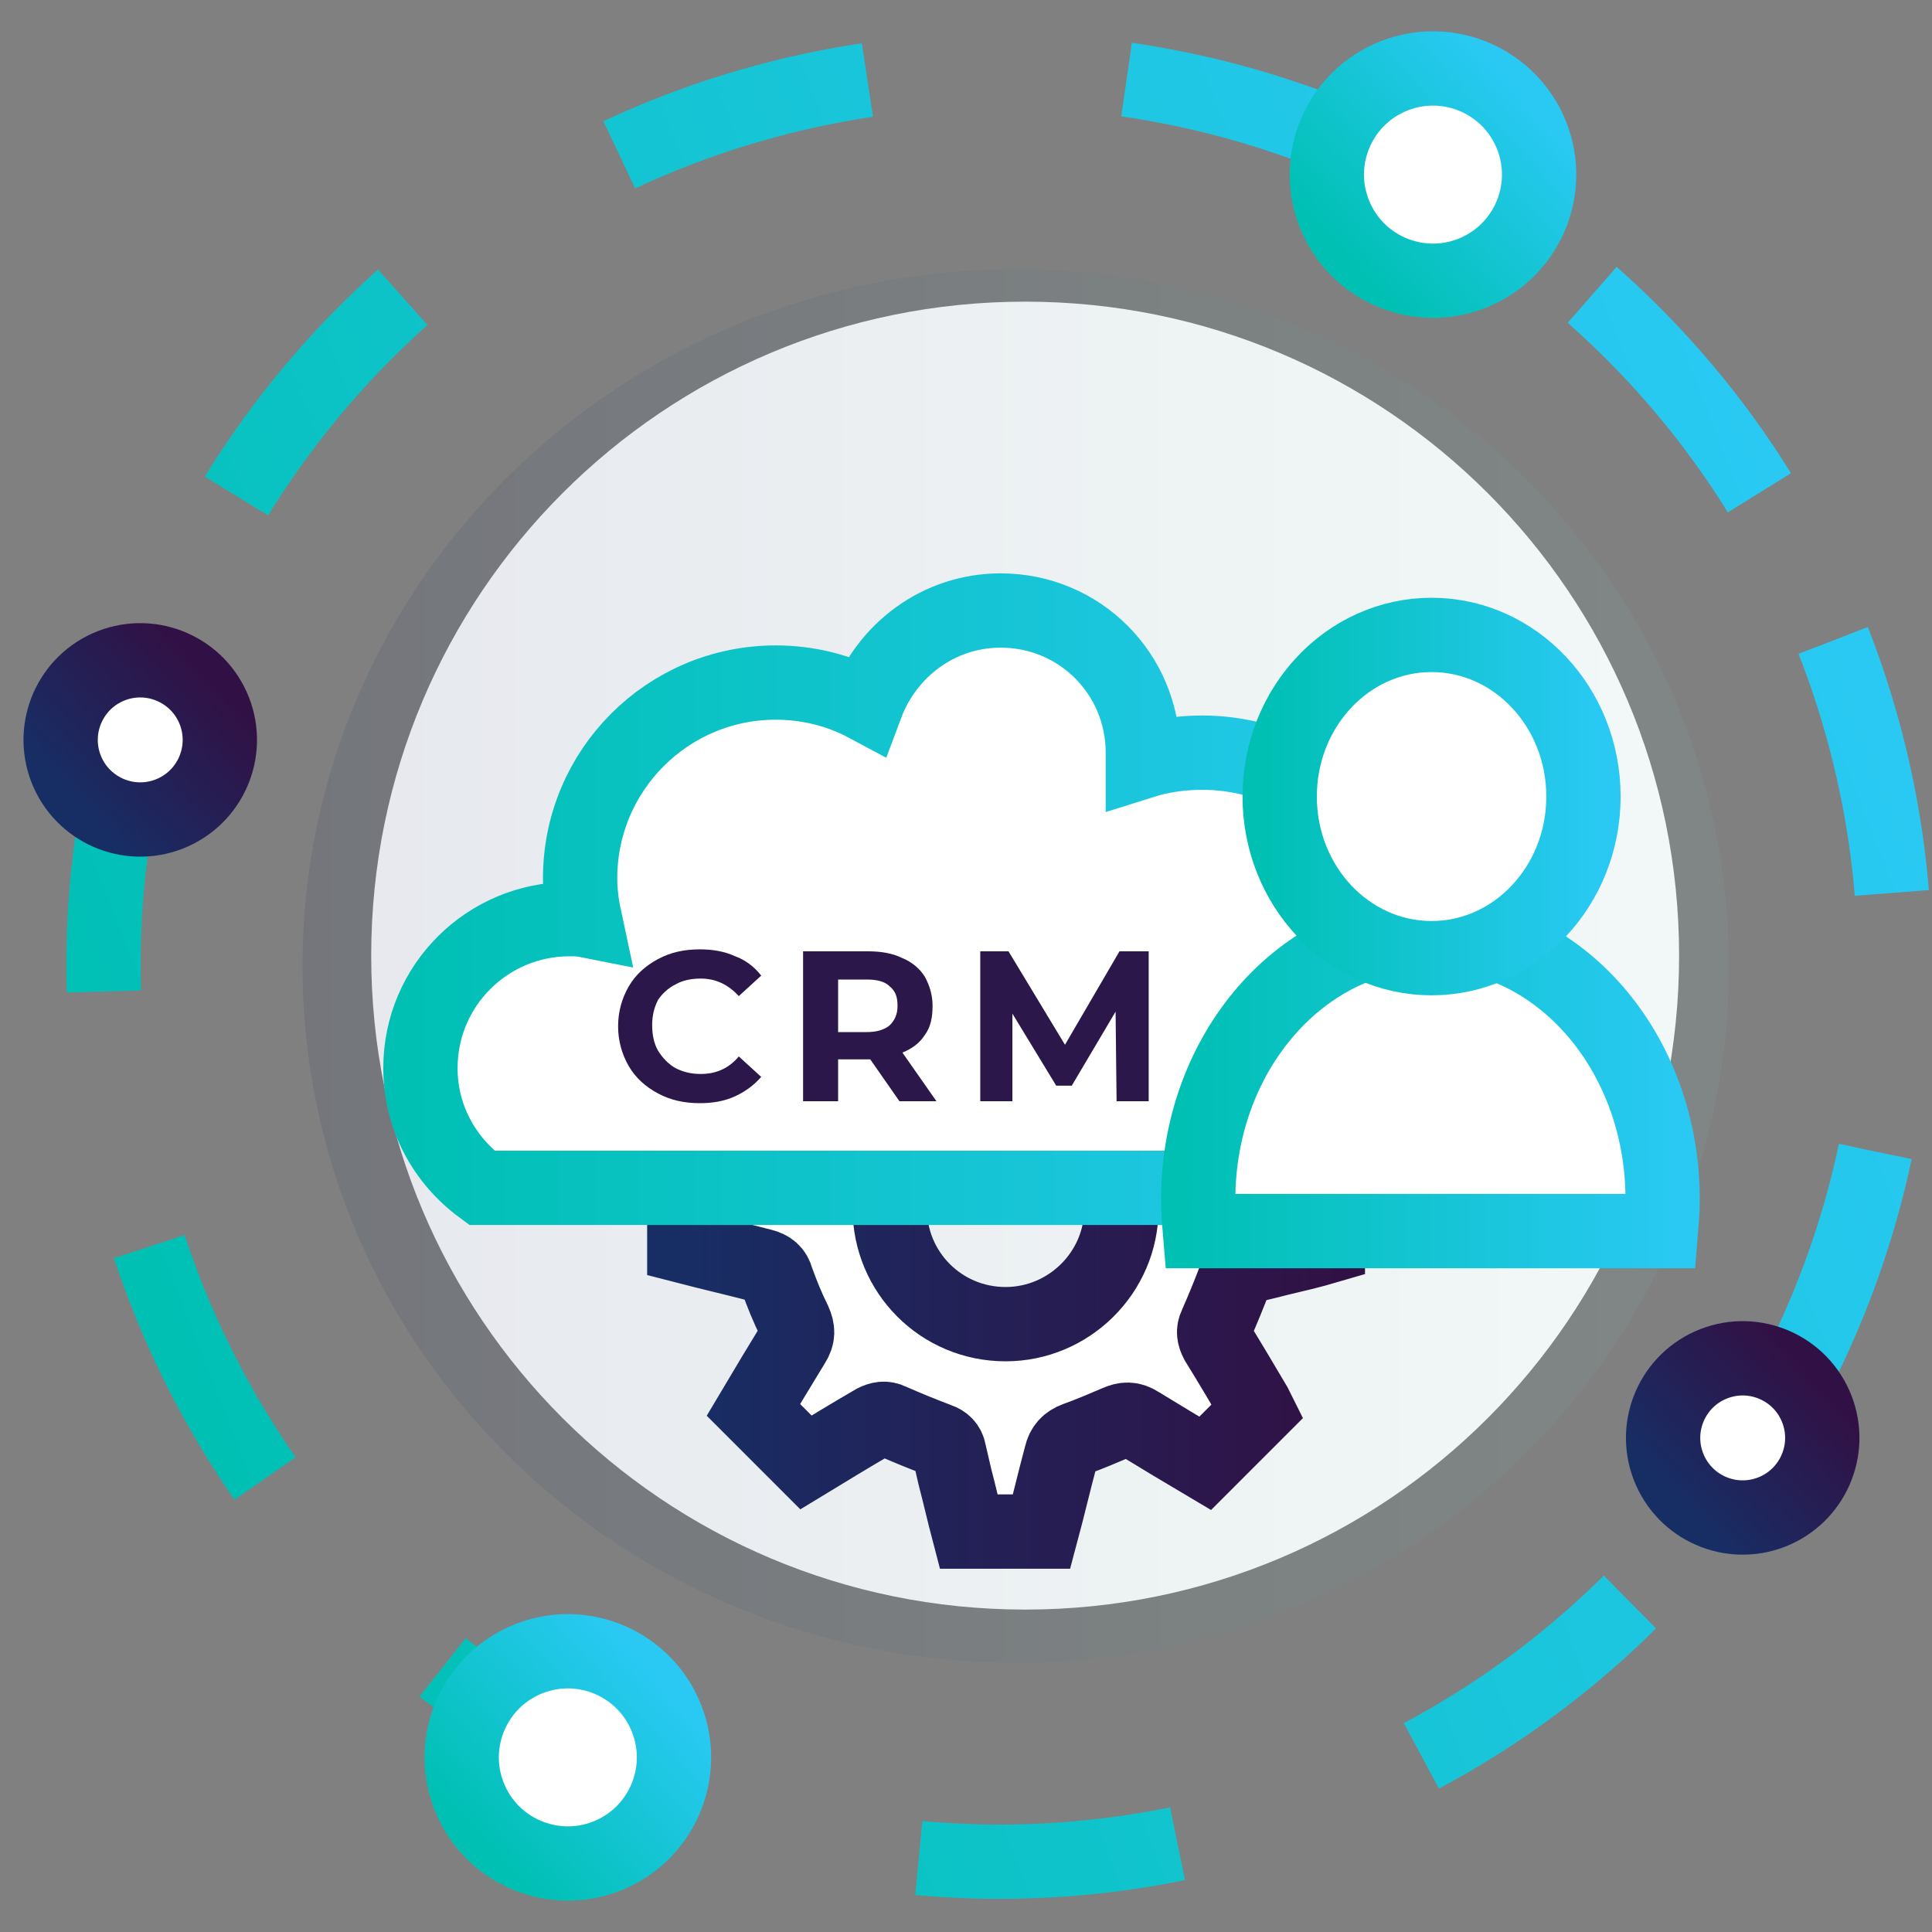<svg width="52" height="52" viewBox="0 0 52 52" fill="none" xmlns="http://www.w3.org/2000/svg">
<rect x="0" y="0" width="52" height="52" fill="#808080" stroke="none"/>
<path d="M45.193 25.721C45.193 35.45 37.322 43.322 27.592 43.322C17.863 43.322 9.991 35.45 9.991 25.721C9.991 15.991 17.863 8.119 27.592 8.119C37.322 8.119 45.193 15.991 45.193 25.721Z" fill="white"/>
<path opacity="0.1" d="M46.536 26C46.536 36.365 37.951 44.75 27.339 44.75C16.728 44.75 8.143 36.365 8.143 26C8.143 15.635 16.728 7.25 27.339 7.25C37.951 7.25 46.536 15.635 46.536 26Z" fill="url(#paint0_linear_1_98)"/>
<path d="M35.556 31.5C34.927 31.342 34.272 31.185 33.643 31.028C33.433 30.976 33.328 30.871 33.25 30.661C33.119 30.294 32.988 29.927 32.804 29.561C32.673 29.325 32.673 29.141 32.83 28.905C33.197 28.329 33.538 27.726 33.905 27.123C33.433 26.652 32.961 26.18 32.49 25.708C31.887 26.075 31.284 26.442 30.655 26.809C30.472 26.914 30.315 26.914 30.105 26.835C29.712 26.652 29.319 26.494 28.926 26.363C28.742 26.285 28.611 26.18 28.585 25.97C28.507 25.656 28.428 25.341 28.349 25.053C28.244 24.66 28.14 24.267 28.061 23.874C27.38 23.874 26.751 23.874 26.096 23.874C26.07 23.926 26.07 23.979 26.043 24.005C25.886 24.66 25.729 25.289 25.572 25.944C25.519 26.154 25.414 26.285 25.205 26.363C24.812 26.521 24.419 26.678 24.026 26.861C23.842 26.94 23.685 26.94 23.528 26.835C23.135 26.599 22.741 26.363 22.322 26.128C22.086 25.997 21.877 25.866 21.693 25.735C21.222 26.206 20.75 26.678 20.278 27.15C20.645 27.752 21.012 28.381 21.379 28.984C21.484 29.141 21.484 29.298 21.405 29.482C21.222 29.875 21.064 30.268 20.907 30.661C20.828 30.871 20.724 30.976 20.514 31.028C20.095 31.133 19.702 31.238 19.282 31.342C18.994 31.421 18.706 31.5 18.418 31.578C18.418 32.26 18.418 32.889 18.418 33.544C19.125 33.727 19.806 33.884 20.514 34.068C20.724 34.12 20.855 34.225 20.907 34.435C21.038 34.801 21.195 35.194 21.379 35.561C21.484 35.797 21.484 35.955 21.353 36.164C20.986 36.767 20.619 37.37 20.278 37.946C20.75 38.418 21.222 38.889 21.693 39.361C22.296 38.994 22.899 38.627 23.528 38.261C23.685 38.182 23.816 38.156 23.973 38.234C24.392 38.418 24.838 38.601 25.257 38.758C25.414 38.811 25.519 38.916 25.545 39.073C25.598 39.309 25.65 39.518 25.703 39.754C25.834 40.252 25.939 40.724 26.07 41.222C26.751 41.222 27.38 41.222 28.035 41.222C28.218 40.54 28.375 39.859 28.559 39.178C28.611 38.942 28.742 38.811 28.952 38.732C29.319 38.601 29.686 38.444 30.053 38.287C30.288 38.182 30.446 38.182 30.655 38.313C31.258 38.68 31.861 39.047 32.437 39.387C32.909 38.916 33.381 38.444 33.852 37.972C33.826 37.92 33.8 37.867 33.774 37.815C33.433 37.239 33.092 36.662 32.752 36.112C32.673 35.955 32.647 35.824 32.725 35.666C32.909 35.247 33.092 34.801 33.25 34.382C33.302 34.225 33.407 34.146 33.564 34.094C33.852 34.015 34.114 33.963 34.403 33.884C34.848 33.779 35.294 33.675 35.739 33.544C35.739 32.889 35.739 32.233 35.739 31.578C35.66 31.526 35.608 31.526 35.556 31.5ZM27.065 35.64C25.336 35.64 23.947 34.251 23.947 32.522C23.947 30.792 25.336 29.403 27.065 29.403C28.795 29.403 30.184 30.792 30.184 32.522C30.184 34.251 28.769 35.64 27.065 35.64Z" fill="white" stroke="url(#paint1_linear_1_98)" stroke-width="2" stroke-miterlimit="10"/>
<path d="M40.639 25.184C40.639 23.848 39.565 22.747 38.202 22.747C37.809 22.747 37.443 22.852 37.102 23.009C36.158 21.358 34.377 20.258 32.359 20.258C31.808 20.258 31.258 20.336 30.76 20.493C30.76 20.415 30.76 20.336 30.76 20.258C30.76 18.135 29.057 16.432 26.934 16.432C25.257 16.432 23.868 17.506 23.318 18.974C22.584 18.581 21.746 18.371 20.881 18.371C17.972 18.371 15.614 20.729 15.614 23.638C15.614 24.031 15.666 24.398 15.745 24.765C15.614 24.739 15.457 24.739 15.326 24.739C13.124 24.739 11.316 26.52 11.316 28.748C11.316 30.084 11.971 31.237 12.967 31.971H17.684H40.508V25.996C40.587 25.734 40.639 25.472 40.639 25.184Z" fill="white" stroke="url(#paint2_linear_1_98)" stroke-width="2" stroke-miterlimit="10"/>
<path d="M49.341 17.239C54.185 29.628 48.06 43.604 35.67 48.449C23.281 53.293 9.304 47.168 4.46 34.779C-0.412 22.361 5.713 8.385 18.13 3.541C30.52 -1.276 44.496 4.822 49.341 17.239Z" stroke="url(#paint3_linear_1_98)" stroke-width="2" stroke-miterlimit="10" stroke-dasharray="7 7"/>
<path d="M39.608 7.36C41.077 6.786 41.803 5.13 41.229 3.66C40.655 2.191 38.999 1.465 37.529 2.039C36.06 2.613 35.334 4.269 35.908 5.738C36.482 7.208 38.138 7.934 39.608 7.36Z" fill="white" stroke="url(#paint4_linear_1_98)" stroke-width="2" stroke-miterlimit="10"/>
<path d="M16.323 49.96C17.792 49.387 18.518 47.73 17.944 46.261C17.37 44.792 15.714 44.066 14.245 44.64C12.775 45.214 12.049 46.87 12.623 48.339C13.197 49.808 14.853 50.534 16.323 49.96Z" fill="white" stroke="url(#paint5_linear_1_98)" stroke-width="2" stroke-miterlimit="10"/>
<path d="M4.554 21.91C5.656 21.479 6.2 20.237 5.77 19.135C5.339 18.033 4.097 17.489 2.995 17.919C1.893 18.349 1.349 19.592 1.779 20.694C2.21 21.796 3.452 22.34 4.554 21.91Z" fill="white" stroke="url(#paint6_linear_1_98)" stroke-width="2" stroke-miterlimit="10"/>
<path d="M47.684 40.697C48.786 40.266 49.33 39.024 48.9 37.922C48.47 36.82 47.227 36.276 46.126 36.706C45.024 37.136 44.479 38.379 44.91 39.481C45.34 40.583 46.582 41.127 47.684 40.697Z" fill="white" stroke="url(#paint7_linear_1_98)" stroke-width="2" stroke-miterlimit="10"/>
<path d="M44.704 33.135C44.727 32.859 44.75 32.583 44.75 32.281C44.75 28.314 41.959 25.099 38.5 25.099C35.064 25.099 32.25 28.314 32.25 32.281C32.25 32.583 32.273 32.859 32.296 33.135H44.704Z" fill="white" stroke="url(#paint8_linear_1_98)" stroke-width="2" stroke-miterlimit="10"/>
<path d="M38.531 25.789C40.788 25.789 42.619 23.841 42.619 21.439C42.619 19.036 40.788 17.089 38.531 17.089C36.273 17.089 34.443 19.036 34.443 21.439C34.443 23.841 36.273 25.789 38.531 25.789Z" fill="white" stroke="url(#paint9_linear_1_98)" stroke-width="2" stroke-miterlimit="10"/>
<path d="M18.182 26.495C18.365 26.39 18.601 26.338 18.863 26.338C19.256 26.338 19.597 26.495 19.885 26.81L20.488 26.259C20.305 26.023 20.069 25.84 19.78 25.735C19.492 25.604 19.178 25.552 18.837 25.552C18.418 25.552 18.051 25.63 17.71 25.814C17.37 25.997 17.108 26.233 16.924 26.547C16.741 26.862 16.636 27.229 16.636 27.622C16.636 28.015 16.741 28.382 16.924 28.696C17.108 29.011 17.37 29.247 17.71 29.43C18.051 29.613 18.418 29.692 18.837 29.692C19.178 29.692 19.492 29.64 19.78 29.509C20.069 29.378 20.305 29.194 20.488 28.985L19.885 28.434C19.623 28.749 19.282 28.906 18.863 28.906C18.601 28.906 18.392 28.854 18.182 28.749C17.998 28.644 17.841 28.487 17.71 28.277C17.605 28.094 17.553 27.858 17.553 27.596C17.553 27.334 17.605 27.124 17.71 26.914C17.815 26.757 17.972 26.6 18.182 26.495Z" fill="#2C174B"/>
<path d="M24.89 27.858C25.048 27.648 25.1 27.386 25.1 27.072C25.1 26.784 25.021 26.522 24.89 26.286C24.759 26.076 24.55 25.893 24.288 25.788C24.026 25.657 23.711 25.605 23.37 25.605H21.615V29.64H22.558V28.513H23.37H23.423L24.209 29.64H25.205L24.288 28.33C24.55 28.225 24.759 28.068 24.89 27.858ZM23.947 27.596C23.79 27.727 23.58 27.779 23.318 27.779H22.558V26.364H23.318C23.606 26.364 23.816 26.417 23.947 26.548C24.104 26.679 24.157 26.836 24.157 27.072C24.157 27.308 24.078 27.465 23.947 27.596Z" fill="#2C174B"/>
<path d="M30.917 25.605H30.131L28.664 28.12L27.144 25.605H26.384V29.64H27.249V27.282L28.428 29.221H28.847L30.026 27.229L30.053 29.64H30.917V25.605Z" fill="#2C174B"/>
<defs>
<linearGradient id="paint0_linear_1_98" x1="8.155" y1="25.987" x2="46.547" y2="25.987" gradientUnits="userSpaceOnUse">
<stop stop-color="#092054"/>
<stop offset="0.194" stop-color="#213E67"/>
<stop offset="0.469" stop-color="#456F84"/>
<stop offset="0.705" stop-color="#629A9C"/>
<stop offset="0.89" stop-color="#76B7AE"/>
<stop offset="1" stop-color="#7EC3B4"/>
</linearGradient>
<linearGradient id="paint1_linear_1_98" x1="18.002" y1="32.531" x2="36.12" y2="32.531" gradientUnits="userSpaceOnUse">
<stop stop-color="#172E65"/>
<stop offset="1" stop-color="#311145"/>
</linearGradient>
<linearGradient id="paint2_linear_1_98" x1="11.058" y1="24.209" x2="40.904" y2="24.209" gradientUnits="userSpaceOnUse">
<stop stop-color="#00C0B4"/>
<stop offset="1" stop-color="#29C9F3"/>
</linearGradient>
<linearGradient id="paint3_linear_1_98" x1="4.182" y1="34.864" x2="49.587" y2="17.13" gradientUnits="userSpaceOnUse">
<stop stop-color="#00C0B4"/>
<stop offset="1" stop-color="#29C9F3"/>
</linearGradient>
<linearGradient id="paint4_linear_1_98" x1="36.209" y1="6.873" x2="40.913" y2="2.537" gradientUnits="userSpaceOnUse">
<stop stop-color="#00C0B4"/>
<stop offset="1" stop-color="#29C9F3"/>
</linearGradient>
<linearGradient id="paint5_linear_1_98" x1="12.935" y1="49.479" x2="17.64" y2="45.143" gradientUnits="userSpaceOnUse">
<stop stop-color="#00C0B4"/>
<stop offset="1" stop-color="#29C9F3"/>
</linearGradient>
<linearGradient id="paint6_linear_1_98" x1="1.96" y1="21.576" x2="5.583" y2="18.237" gradientUnits="userSpaceOnUse">
<stop stop-color="#172E65"/>
<stop offset="1" stop-color="#311145"/>
</linearGradient>
<linearGradient id="paint7_linear_1_98" x1="45.1" y1="40.376" x2="48.723" y2="37.037" gradientUnits="userSpaceOnUse">
<stop stop-color="#172E65"/>
<stop offset="1" stop-color="#311145"/>
</linearGradient>
<linearGradient id="paint8_linear_1_98" x1="31.924" y1="29.131" x2="45.101" y2="29.131" gradientUnits="userSpaceOnUse">
<stop stop-color="#00C0B4"/>
<stop offset="1" stop-color="#29C9F3"/>
</linearGradient>
<linearGradient id="paint9_linear_1_98" x1="34.066" y1="21.449" x2="43.005" y2="21.449" gradientUnits="userSpaceOnUse">
<stop stop-color="#00C0B4"/>
<stop offset="1" stop-color="#29C9F3"/>
</linearGradient>
</defs>
</svg>
